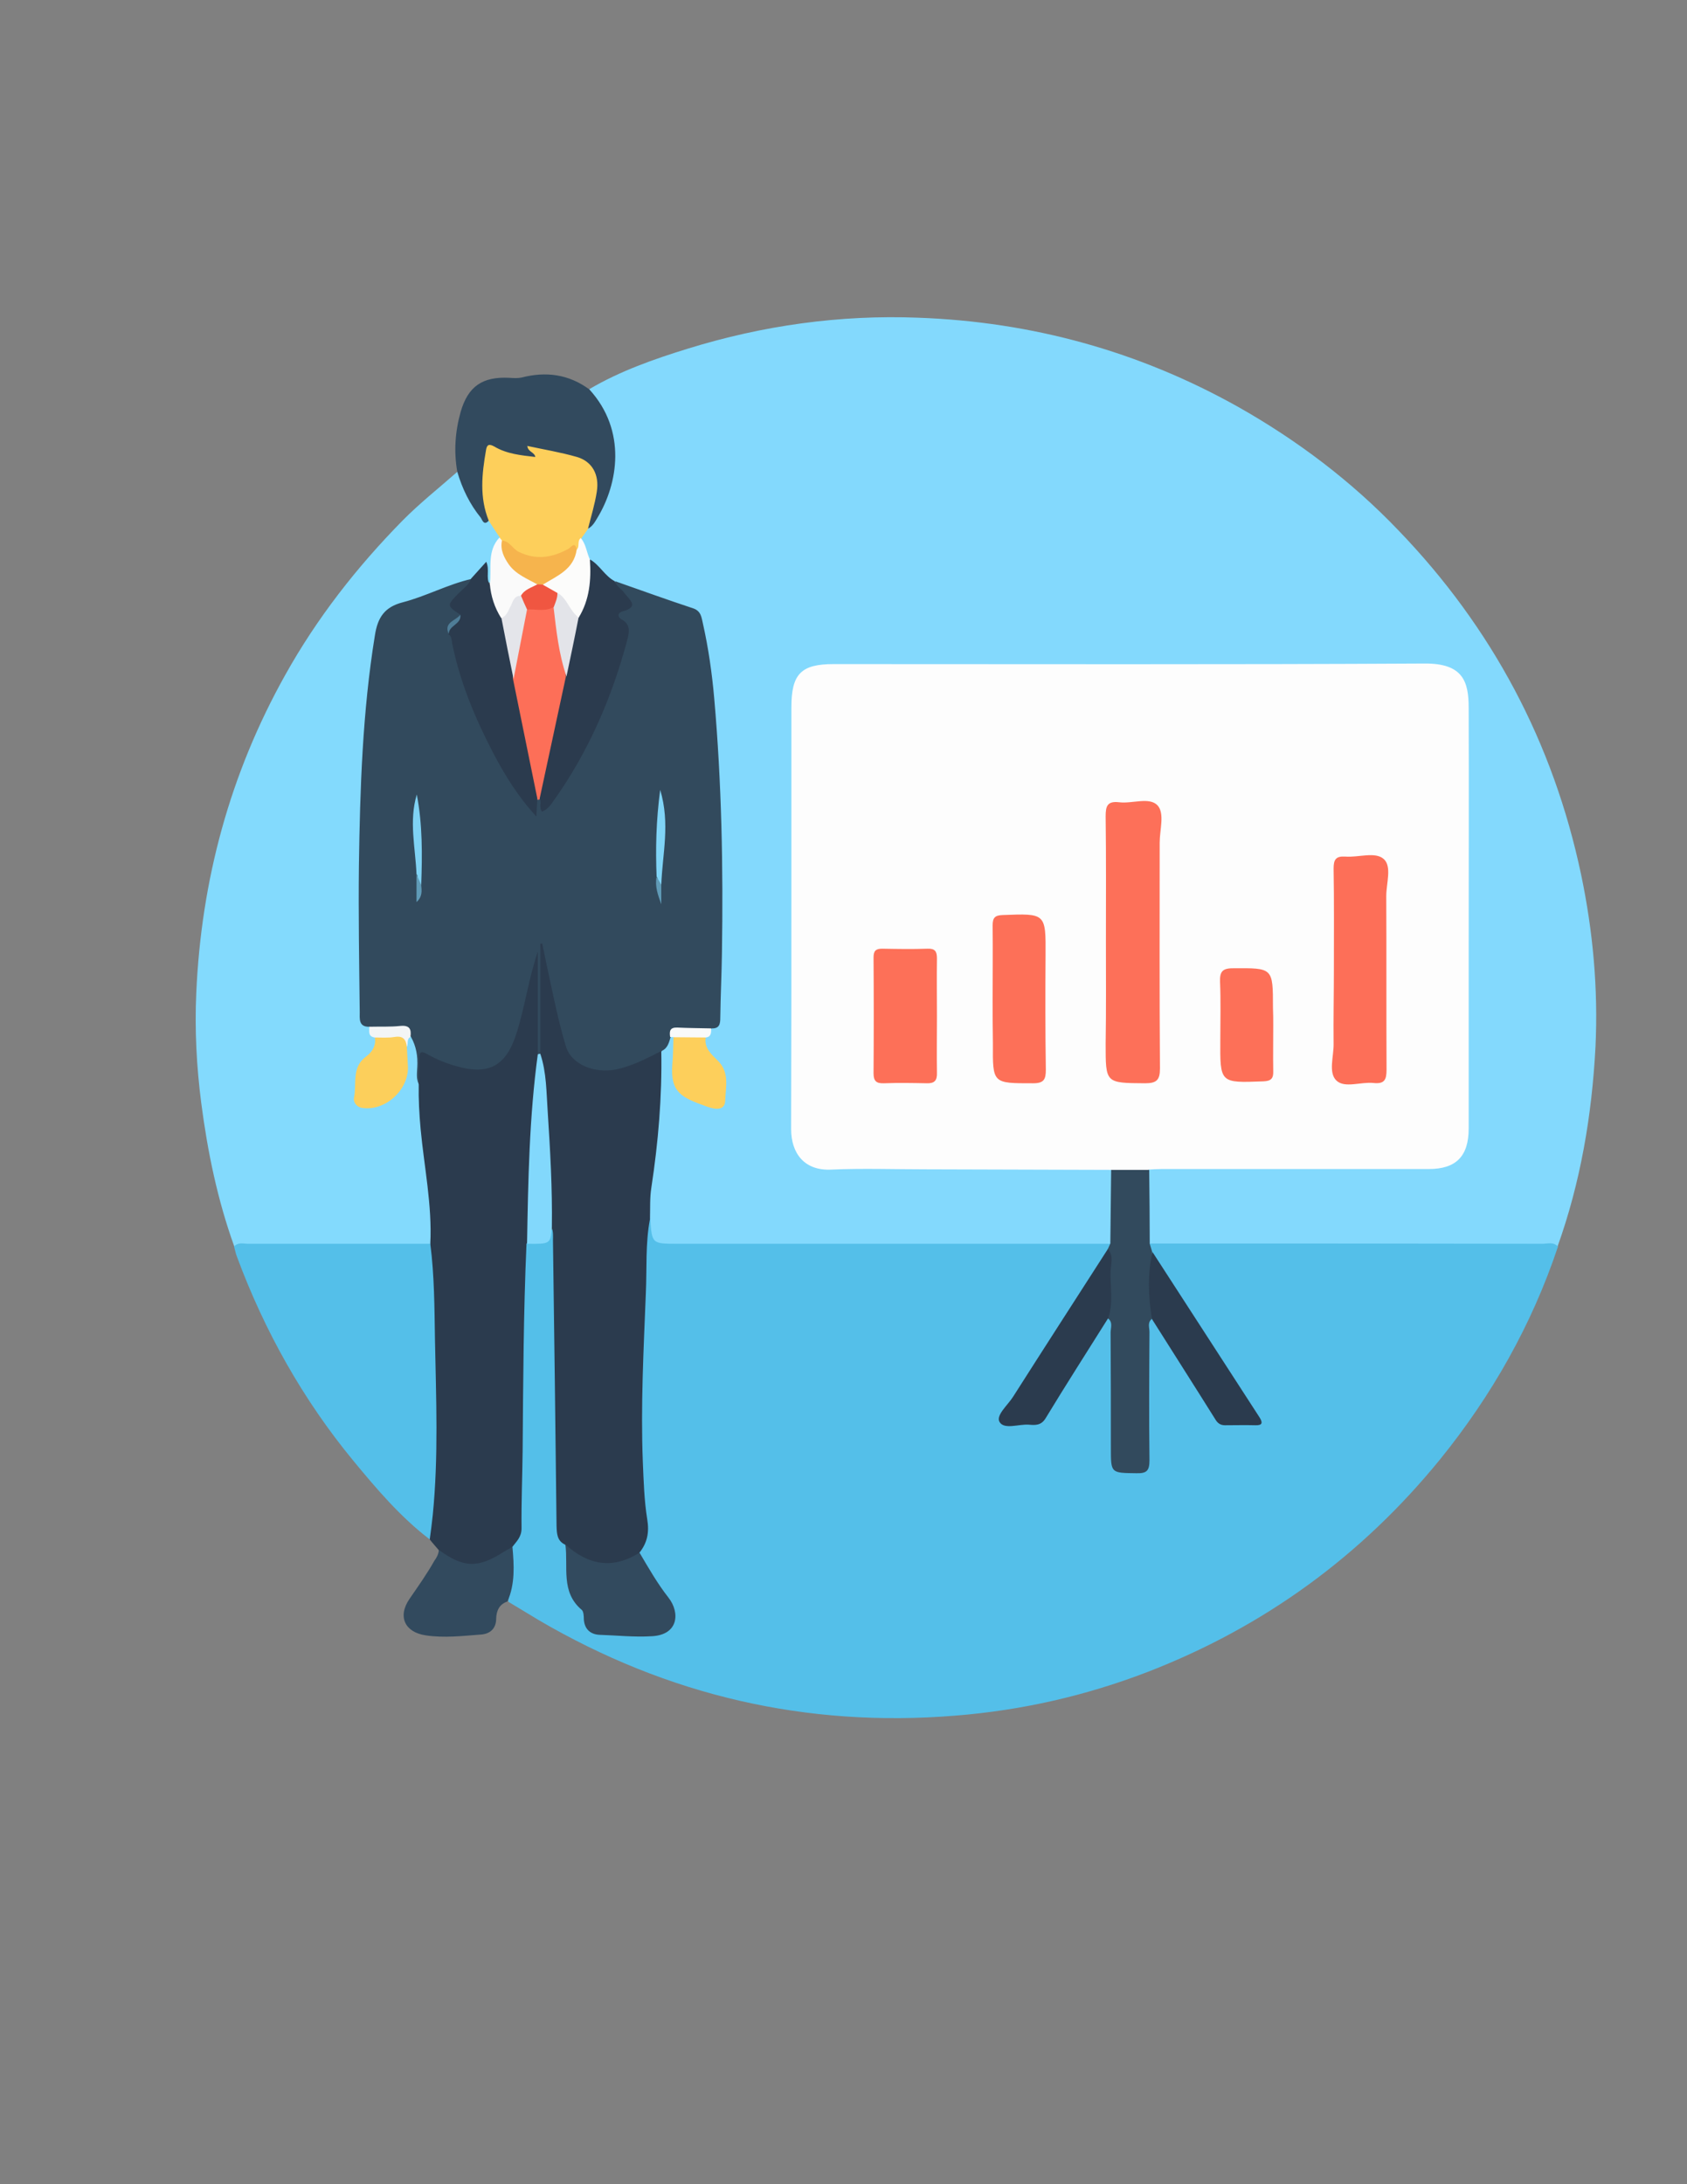 <?xml version="1.0" encoding="utf-8"?>
<!-- Generator: Adobe Illustrator 19.0.0, SVG Export Plug-In . SVG Version: 6.00 Build 0)  -->
<svg version="1.1" id="Calque_1" xmlns="http://www.w3.org/2000/svg" xmlns:xlink="http://www.w3.org/1999/xlink" x="0px" y="0px"
	 viewBox="0 0 612 792" style="enable-background:new 0 0 612 792;" xml:space="preserve">
<rect x="0" y="0" width="612" height="792" fill="#808080" stroke="none"/>
<style type="text/css">
	.st0{fill:#83D9FD;}
	.st1{fill:#54BFE9;}
	.st2{fill:#83DAFD;}
	.st3{fill:#2B3B4E;}
	.st4{fill:#324A5E;}
	.st5{fill:#FDFDFD;}
	.st6{fill:#324A5D;}
	.st7{fill:#FDCF5B;}
	.st8{fill:#FCFCFB;}
	.st9{fill:#F9FAFA;}
	.st10{fill:#82D8FC;}
	.st11{fill:#FCCF5B;}
	.st12{fill:#FAFAFA;}
	.st13{fill:#F3F5F6;}
	.st14{fill:#FD7059;}
	.st15{fill:#FD6F58;}
	.st16{fill:#FD7058;}
	.st17{fill:#80D4F7;}
	.st18{fill:#7FD2F4;}
	.st19{fill:#609BB7;}
	.st20{fill:#609AB6;}
	.st21{fill:#4F7D97;}
	.st22{fill:#F6B44D;}
	.st23{fill:#E3E4E9;}
	.st24{fill:#F05641;}
	.st25{fill:#E4E5EA;}
</style>
<g>
	<path class="st0" d="M213.8,141.1c11.2-6.6,23.5-10.9,35.8-14.7c27.2-8.4,55.1-12.3,83.5-11.2c41.2,1.5,79.9,12.1,116,32.3
		c21.6,12.2,41.2,27,58.3,44.9c33.9,35.2,56.1,76.9,66.2,124.8c4.3,20.5,6.2,41.4,5.2,62.4c-1.3,24.8-5.4,49.1-13.8,72.5
		c-1.9,0.7-3.9,0.6-5.9,0.6c-44.5,0-89,0-133.4,0c-3,0-6,0.5-8.8-1.3c-1.1-1.2-1.5-2.7-1.4-4.2c0.3-7.8-1.4-15.6,1.1-23.3
		c2.6-2,5.7-1.5,8.7-1.5c30.2,0,60.3,0,90.5,0c11.8,0,15.6-3.7,15.6-15.4c0-49.3,0-98.6,0-147.9c0-1.5,0-3-0.2-4.5
		c-1-9-4.1-11.9-13.2-11.9c-72,0-143.9,0-215.9,0c-9.6,0-13.4,3.5-13.4,13.3c-0.1,50.8-0.1,101.6,0,152.4c0,10.3,4,14.1,14.4,14.1
		c30.5,0,61,0,91.5,0c3,0,6-0.5,8.7,1.4c2.6,5.5,1.1,11.3,1.3,16.9c0.2,3.5,0.8,7.2-1.3,10.5c-2.7,1.8-5.8,1.4-8.7,1.4
		c-49.9,0-99.8,0-149.7,0c-9.8,0-10-0.3-10.2-10c-0.7-8,0.9-15.8,1.9-23.7c1.5-12.2,2-24.4,2.4-36.6c0.8-2.4,2.1-4.6,3.9-6.4
		c0.5-0.2,1-0.2,1.5,0.1c2,3.8,0.8,7.8,1,11.7c0.3,6.4,6.2,12.2,12.6,12.3c2.9,0.1,4.4-0.9,4.2-4.1c-0.3-4.5-0.7-8.9-4.2-12.4
		c-1.9-2-3.8-4.4-2.5-7.6c0.8-1.4,1.7-2.7,2.6-4c1.1-1.4,1.4-3,1.4-4.7c0.3-21.8,2.1-43.5,0.3-65.3c-0.9-10.9-0.3-21.9-1.2-32.9
		c-1.1-13.8-2.2-27.5-5-41.1c-0.8-3.9-2.8-6-6.5-7.3c-7.7-2.7-15.3-5.5-23-8.4c-4.6-1.7-7.5-5.5-10.8-8.8c-1.6-2.6-2.4-5.5-3-8.5
		c0.1-1.6,1-2.9,2.1-4c10.4-10.9,12.4-31.2,4.4-43.8C215.7,145.3,213.6,143.7,213.8,141.1z"/>
	<path class="st1" d="M235.9,441.9c0.6,9.1,0.6,9.1,9.9,9.1c52.3,0,104.6,0,157,0c0.8,1,0.2,1.8-0.1,2.7
		c-9.7,15.7-19.8,31.2-29.8,46.8c-2.4,3.8-4.8,7.6-7.2,11.4c-2.1,3.2-0.9,3.7,2.3,4c6.1,0.6,10.3-1,13.4-6.8
		c5.2-9.5,11.5-18.3,17.3-27.5c1-1.6,1.7-4.8,5-2.9c1.2,2.3,0.9,4.9,0.9,7.4c0,13.5,0,27,0,40.5c0,5.3,0.8,5.8,5.6,6
		c3.9,0.1,5.3-1.6,5.3-5.4c-0.1-13.7,0-27.3,0-41c0-2.5-0.3-5,0.9-7.4c2.8-2.4,3.4,0.8,4.3,2c3.8,5.8,7.7,11.6,11.4,17.6
		c2.8,4.5,5.8,8.9,8.7,13.4c2.2,3.4,10.2,5.6,13.7,3.8c1.7-0.9,0.8-2,0.2-2.9c-2.4-3.6-4.6-7.3-6.9-11
		c-10.3-15.7-20.3-31.6-30.5-47.3c-0.5-1.1-1.2-2.3,0-3.5c47.4,0,94.8,0,142.2,0.1c1.9,0,4-0.8,5.7,1c-9.5,28.4-24,54-42.8,77.2
		c-28.6,35.1-64,60.8-106.2,77.1c-22.4,8.6-45.6,13.9-69.7,15.8c-54,4.4-104.3-7.3-151-34.6c-3.7-2.2-7.4-4.5-11.1-6.7
		c0.1-7,1-13.9,1.3-20.9c3.4-8.6,2.4-17.8,2.8-26.6c0.7-13.6,0.4-27.3,0.1-41c-0.3-12.3,1.5-24.6,1.1-36.9c0-1.3,0.2-2.7,0.8-3.9
		c0.3-0.6,0.8-1.2,1.4-1.2c4.1,0,6.7-2.5,9-5.4c2.2,1.7,1.9,4.2,1.8,6.4c-0.6,27.6,1.6,55.1,1.1,82.7c-0.1,5.6,0,11.3,0,16.9
		c0,2.7,0.2,5.3,1.6,7.7c1.5,4.8,1.8,9.8,2.1,14.7c0.2,2.6,0.5,5,2.4,6.9c1.9,1.9,3.2,4.1,3.8,6.9c0.5,2.6,2.3,4.1,4.9,4.3
		c6.3,0.4,12.5,1.7,18.8,0.3c6-1.3,8-5,4.8-10.5c-2.7-4.6-6.1-8.7-8.7-13.4c-1-1.9-2.4-3.7-2-6c2.5-4.1,2.1-8.4,1.7-13
		c-1.7-18.7-2.5-37.5-0.7-56.2c0.2-1.8,0.3-3.7,0.2-5.5c-0.6-13.3,1.3-26.6,1.1-39.9C233.5,445.3,233.1,442.8,235.9,441.9z"/>
	<path class="st2" d="M85,452c-6.1-16.9-9.7-34.4-12-52.1c-1.7-13.2-2.4-26.5-1.8-39.8c1.8-40.9,12.2-79.5,32.3-115.4
		c11.5-20.6,25.9-39,42.4-55.8c6.3-6.4,13.4-12,20.1-17.9c2.9,2.3,3.1,6.1,4.9,9c2,3.2,3.3,6.9,7.1,8.7c2.1,1.8,4.3,3.6,3.7,6.9
		c-2.9,5-1.3,10.8-3,16c-3-0.8-3.2-1.2-1.8-5.9c-2.3,1.7-3.8,4.2-6.5,5.3c-8.5,3-16.8,6.3-25.3,9.3c-4.1,1.4-6.2,3.9-7,8.1
		c-2.2,11.3-3.4,22.7-4.3,34.2c-2.7,32.7-2,65.5-2.1,98.3c0,3.5-0.3,7.1,2.4,9.9c1.1,1.5,1.7,3.2,2.7,4.8c1.3,3.2-0.4,5.6-2.3,7.6
		c-3.6,3.7-4.1,8.2-4.3,12.9c-0.1,2.5,1,3.6,3.5,3.7c6.5,0.2,13.1-5.6,13.3-12.1c0.1-2.8-0.1-5.7,0-8.5c0.4-1.6,0-3.6,2.6-3.6
		c2.8,1.7,3,4.5,3.1,7.3c0.1,3.4-0.3,6.9,0.8,10.3c0,16.9,4.1,33.5,4.4,50.4c0,2.6,0.4,5.4-1.5,7.6c-1.8,1.2-3.8,1.1-5.8,1.2
		c-20.3,0.1-40.5,0-60.8,0C87.9,452.6,86.4,452.5,85,452z"/>
	<path class="st3" d="M156.1,451c0.7-14-2.2-27.7-3.5-41.5c-0.5-5.4-0.8-10.9-0.7-16.3c-0.8-2.8-0.3-5.6-0.4-8.4
		c0-4.8,0.7-5.2,5.2-3.3c4.1,1.7,8.2,3.7,12.7,4.4c7.9,1.2,13.7-2.3,16-9.9c2.7-8.7,4.4-17.7,6.3-26.7c0.4-2,0.5-5.2,3-4.9
		c2,0.2,1.5,3.3,1.5,5.3c0.1,11,0,21.9,0,32.9c-1.7,15.2-2.7,30.5-2.9,45.8c-0.1,6.3-1.2,12.6-1,18.9c0,1.3-0.4,2.6-1.3,3.7
		c-1.1,24.9-1.2,49.9-1.4,74.8c-0.1,9.5-0.5,18.9-0.4,28.4c0,3.2-1.9,4.8-3.4,6.8c-7,9.2-20.9,9.7-26.7,1c-1.1-1.3-2.2-2.5-3.2-3.8
		c-0.9-1.7-1.2-3.4-0.9-5.3c2-13.2,1-26.5,1.4-39.8c0.5-18.8-0.9-37.5-1-56.3C155.4,454.9,155,452.9,156.1,451z"/>
	<path class="st1" d="M156.1,451c1.5,11.6,1.5,23.2,1.7,34.9c0.4,21.1,1.3,42.3-0.8,63.4c-0.3,3-0.7,5.9-1.1,8.9
		c-10.6-8.1-19.2-18.2-27.7-28.5c-18.3-22.2-32.2-47-42.2-73.9c-0.5-1.2-0.7-2.5-1.1-3.8c1.5-1.7,3.4-1,5.2-1
		C112.1,451,134.1,451,156.1,451z"/>
	<path class="st4" d="M177.3,188.8c-1.8,2-2.4-0.4-2.9-1.1c-4-4.9-6.7-10.5-8.5-16.6c-1.3-7.3-0.8-14.6,1.2-21.7
		c2.7-9.4,8-12.9,17.7-12.4c1.5,0.1,3,0.2,4.4-0.1c8.9-2.3,17.1-1.2,24.6,4.3c13.7,15,10.4,34.3,2.9,46.6c-0.9,1.5-1.8,3.2-3.6,4
		c-2-2-0.5-4.1,0.1-6c4-14.9,2.1-17.9-12.9-20.6c-1.1-0.2-2.3-0.5-3.4-0.7c-1-0.2-2.9-2-2,1.3c0.3,0.9-1.5,1-2.4,1
		c-3.7-0.2-7.3-0.7-10.7-2.2c-2.9-1.3-4.1-0.6-4.6,2.7c-0.8,5.5-1.2,10.9,0,16.3C177.5,185.1,178.2,187,177.3,188.8z"/>
	<path class="st4" d="M159.2,562c9,6.6,14.3,6.7,23.7,0.6c1-0.6,2-1.1,3-1.7c0.6,6.7,1,13.4-1.8,19.8c-2.9,1-4,3.2-4.1,6.2
		c0,3.7-2.3,5.6-5.6,5.8c-6.6,0.5-13.2,1.3-19.9,0.3c-7.6-1.1-10.4-6.8-5.9-13.3c3.1-4.5,6.3-9,9-13.8
		C158.4,564.8,159.1,563.6,159.2,562z"/>
	<path class="st5" d="M403.1,424.2c-22.5-0.1-45-0.1-67.5-0.2c-11.3,0-22.7-0.4-34,0.1c-9.7,0.5-14.6-5.8-14.6-14.7
		c0.1-30.5,0.1-61,0.1-91.5c0-20.5,0-41,0-61.5c0-12,3.5-15.6,15.3-15.6c71.5,0,142.9,0.2,214.4-0.2c14-0.1,16,6.6,16,16.1
		c0.1,29.3,0,58.6,0,88c0,21.5,0,43,0,64.5c0,10.1-4.6,14.7-14.5,14.7c-32.3,0-64.6,0-97,0c-1.5,0-3,0.1-4.5,0.2
		C412.3,426.2,407.7,426.2,403.1,424.2z"/>
	<path class="st6" d="M195.1,382.2c0-12.4,0-24.7,0-37.1c-3.3,9.6-4.6,19.6-7.6,29.2c-3.8,12.2-10,15.8-22.3,12.2
		c-3.5-1-6.9-2.4-10.1-4.2c-2.9-1.7-3-0.3-3,1.9c0,3-0.1,6-0.1,9c-1.1-2-0.7-4.2-0.6-6.3c0.2-3.9-0.4-7.5-2.3-10.9
		c-1.9-2.3-4.4-2.6-7.2-2.6c-2.6,0-5.3,0.6-7.7-1.1c-4.2,0.2-3.7-2.9-3.7-5.4c-0.2-17.6-0.5-35.3-0.3-52.9c0.4-28,1.3-55.9,5.8-83.6
		c1-6.5,3.5-10.3,10.1-12c8.5-2.2,16.3-6.5,25-8.5c0.8,2.7-1.4,3.9-2.9,5.1c-3.1,2.5-3.9,4.9-0.8,7.8c-0.1,2.7-4.9,3.5-2.9,7.1
		c2.8,10.6,5.9,21.1,10.3,31.2c5,11.3,11.1,21.9,18.7,31.7c0.9-0.8,0.5-2,1.3-2.7c0.4-0.3,0.9-0.4,1.3-0.3c1,2.3,1.8,2.4,3.4,0.2
		c8.8-12.2,15.8-25.4,20.9-39.5c2.1-5.8,4.1-11.6,5.7-17.5c0.7-2.7,1-5.2-1.2-7.4c-1.5-1.5-1.9-3.3,0.3-4.6c3.2-1.9,1.7-3.6,0.1-5.6
		c-1.1-1.3-3-2.4-2-4.6c9.4,3.3,18.8,6.7,28.2,9.8c2.9,1,3,3.4,3.5,5.5c2,8.9,3.3,18,4.1,27.1c2.7,30.7,3.3,61.5,2.8,92.3
		c-0.1,7.8-0.5,15.6-0.6,23.5c0,2.3-0.3,4-3.1,3.9c-2.5,2.2-5.6,1.3-8.5,1.5c-2.2,0.2-4.7-0.6-6.4,1.6c-0.6,1.9-1,4-3.1,5
		c-5.1,6.2-19.1,10.3-26.5,7.6c-4.8-1.7-8.3-4.9-9.7-9.9c-3.3-11.5-6.5-22.9-7-33.8c1.2,9.5,0.6,20.2,0.7,30.9c0,2,0.1,4-0.8,5.9
		C196.2,382.1,195.7,382.3,195.1,382.2z"/>
	<path class="st3" d="M196,382.1c0-13.3,0-26.6,0-39.9c0.2,0,0.5-0.1,0.7-0.1c1.4,6.8,2.8,13.5,4.3,20.3c1.3,5.8,2.6,11.6,4.4,17.3
		c2,6.3,10.2,9.6,18,8.1c5.9-1.2,11.2-4,16.5-6.7c0.3,16.6-1.1,33.1-3.6,49.5c-0.6,3.7-0.4,7.6-0.5,11.4c-1.7,8.9-1.1,17.9-1.5,26.8
		c-0.8,20.4-1.9,40.8-1.1,61.3c0.3,7,0.5,14,1.6,20.8c0.8,4.8,0,8.6-2.9,12.2c-7.7,8-21.2,6.5-26.9-3c-2.9-1.4-3-3.9-3.1-6.8
		c-0.4-34.5-0.8-69-1.3-103.5c0-1.6,0.2-3.3-0.6-4.9c-2-1.8-1.7-4.2-1.7-6.5c0-16.5-1-32.9-2.7-49.3
		C195.6,386.7,196.2,384.4,196,382.1z"/>
	<path class="st6" d="M403.1,424.2c4.6,0,9.2,0,13.8,0c0.1,8.9,0.2,17.8,0.2,26.8c0.3,1,0.6,2,0.9,3c0.4,8.1,1.2,16.2-0.2,24.3
		c-1.6,1.3-0.8,3.1-0.8,4.7c-0.1,15.5-0.2,31,0,46.5c0,3.8-1,4.8-4.7,4.7c-9.3-0.1-9.3,0-9.3-9c0-14,0-28-0.1-42
		c0-1.7,0.9-3.7-0.9-5.1c-1.1-8.4-0.5-16.8-0.1-25.2c0.3-0.7,0.6-1.3,0.9-2C402.9,442.1,403,433.1,403.1,424.2z"/>
	<path class="st7" d="M177.3,188.8c-3.4-8.4-2.5-16.9-1-25.5c0.3-2,1-2.5,3-1.4c4.5,2.7,9.7,3.2,14.9,3.8c-0.3-1.8-2.7-1.8-2.9-4
		c6,1.3,12.1,2.3,18,4c5.5,1.6,8.2,6.4,7.2,12.6c-0.7,4.6-2.1,9-3.2,13.5c-0.8,1.1-1.5,2.2-2.3,3.2c-0.4,1.5,0.8,3.5-1.5,4.4
		c-1,0.1-2,0.3-2.8,0.8c-9,5.1-17.1,3.8-24.4-3.2c-0.6-0.5-0.9-1.2-0.9-2C179.9,192.9,178.6,190.8,177.3,188.8z"/>
	<path class="st3" d="M223.1,210.8c0.5,1.9,2.4,2.7,3.4,4.2c1.6,2.3,5.8,5-0.7,6.7c-1.7,0.5-1.9,2-0.3,2.9c3.3,1.8,2.8,4.5,2.1,7.3
		c-5.6,21.1-14.2,40.9-27,58.8c-1,1.4-2.1,2.9-4,3.6c-1-1.4-0.3-2.9-0.6-4.3c-1.6-2-0.7-4.2-0.2-6.2c3.1-13,5.4-26.2,8.7-39.2
		c1.2-7.1,2.2-14.3,4.3-21.2c2.4-5.1,4.2-10.3,3.9-16c-0.1-1.6,0-3.3,1.4-4.5C217.6,204.9,219.4,208.9,223.1,210.8z"/>
	<path class="st7" d="M256,376.2c-0.6,3.9,2.2,6.2,4.4,8.4c4.4,4.3,2.8,9.7,2.7,14.4c-0.1,4.6-5.2,2.8-7.1,2.1
		c-8.5-3.1-12.9-4.8-12.1-15.1c0.3-3.3,0.3-6.6,0.4-9.9C248.3,373.7,252.1,373.6,256,376.2z"/>
	<path class="st8" d="M214,202.9c0.5,7.4-0.1,14.6-4.1,21.1c-2.2,0.5-2.8-1.4-3.7-2.6c-1.5-2-2.8-4.1-4.9-5.4
		c-1.6-1.3-3.8-2-4.6-4.1c0.1-0.7,0.3-1.3,0.9-1.6c5-2.4,8.5-6.4,11.5-10.9c1.4-1.1,0.1-3.2,1.6-4.3
		C212.6,197.3,212.8,200.3,214,202.9z"/>
	<path class="st9" d="M256,376.2c-3.9,0-7.8-0.1-11.6-0.1c-0.4,0-0.9-0.1-1.3-0.1c-0.3-2.1-0.1-3.5,2.6-3.4
		c4.1,0.2,8.2,0.2,12.3,0.3C258,374.5,258,376,256,376.2z"/>
	<path class="st4" d="M205.1,560c8.2,7.5,17.1,9.2,26.9,3c3.3,5.6,6.5,11.2,10.5,16.3c4.3,5.5,3.6,13.5-6,14
		c-6.4,0.4-12.6-0.3-18.9-0.5c-3.2-0.1-5.6-1.9-5.8-5.7c0-1.1-0.1-2.7-0.7-3.3C203.3,577.3,206.2,568.2,205.1,560z"/>
	<path class="st3" d="M401.9,452.9c2.2,2.4,1.1,5.4,1,8c-0.2,5.7,1.1,11.5-0.9,17.1c-7.6,12.1-15.3,24.1-22.7,36.3
		c-1.6,2.6-3.7,2.5-6,2.3c-3.7-0.3-9,1.9-10.7-1c-1.4-2.4,3-6.1,4.9-9.1C378.9,488.6,390.4,470.8,401.9,452.9z"/>
	<path class="st3" d="M417.9,478.3c-1.3-8.1-1.7-16.2,0.2-24.3c12.9,20,25.9,39.9,38.8,59.9c1.2,1.9,1.2,3-1.5,2.9
		c-3.7-0.1-7.3,0-11,0c-1.5,0-2.5-0.6-3.3-1.8C433.4,502.7,425.6,490.5,417.9,478.3z"/>
	<path class="st10" d="M196,382.1c2.3,6.8,2.2,14,2.7,21.1c0.9,13.9,1.7,27.8,1.5,41.7c-0.5,6.2-0.5,6.2-9,6.1
		c0.4-23,0.8-45.9,3.9-68.7C195.4,382.2,195.7,382.1,196,382.1z"/>
	<path class="st3" d="M167,222.9c-5-3.3-5-3.3-0.5-7.9c1.6-1.6,3.6-2.9,4.4-5.2c1.7-1.9,3.5-3.9,5.5-6.1c1.3,3-0.2,5.8,1.2,8.1
		c3.2,3.5,2.6,8.6,5.3,12.3c2.1,7.1,2.8,14.5,4.5,21.7c2.4,12.3,5,24.6,7.6,36.9c0.5,2.4,0.8,4.9-0.1,7.3c-0.1,1.8-0.2,3.5-0.3,6.1
		c-6.8-7.4-11.5-15.1-15.7-23.1c-6.6-12.7-12.1-25.8-14.9-39.9c-0.2-1.1-0.1-2.4-1.3-3.1C162,226.2,166.3,225.7,167,222.9z"/>
	<path class="st11" d="M147.6,379.6c0.1,2.5,0.3,5,0.4,7.4c0.1,8.5-8.5,16.1-16.8,14.7c-1.9-0.3-3.1-2.2-2.8-3.6
		c1.1-5.1-1-11,4.4-15c2.1-1.5,3.7-3.9,3.2-6.9c2.8-2.6,6.1-1.7,9.2-1.3C148,375.4,147.3,377.8,147.6,379.6z"/>
	<path class="st12" d="M181.8,224.1c-2.4-3.8-3.7-7.9-4.1-12.3c0.7-5.7-1.1-12,3.5-16.9c0.3,0.4,0.6,0.7,0.9,1.1
		c1.4,7.7,7.4,11.6,13.2,15.7c-1,2.8-4.1,3.2-5.9,5c-1.7,1.1-2.7,2.8-3.7,4.5C184.8,222.7,184.2,224.8,181.8,224.1z"/>
	<path class="st13" d="M147.6,379.6c-0.3-2.6-1.3-4.1-4.4-3.6c-2.4,0.4-4.8,0.2-7.3,0.2c-2.5-0.4-1.9-2.3-1.9-3.9
		c3.8-0.1,7.6,0.1,11.3-0.3c3.3-0.3,4,1.2,3.6,4C147.4,376.8,148.2,378.5,147.6,379.6z"/>
	<path class="st14" d="M401.2,341.5c0-15.2,0.1-30.3-0.1-45.5c0-3.7,0.6-5.6,4.9-5.1c4.7,0.6,10.9-2,13.9,1.1
		c2.7,2.9,0.8,8.9,0.8,13.5c0,27.3-0.1,54.6,0.1,82c0,4.2-1.3,5.3-5.4,5.3c-14.4-0.1-14.3,0-14.3-14.3
		C401.3,366.2,401.2,353.8,401.2,341.5C401.2,341.5,401.2,341.5,401.2,341.5z"/>
	<path class="st15" d="M483.9,351.4c0-12.2,0.1-24.3-0.1-36.5c0-3.2,0.8-4.5,4.2-4.3c4.8,0.4,10.9-1.9,14,0.9
		c3,2.7,0.9,8.8,0.9,13.4c0.1,21,0,42,0.1,63c0,3.7-0.8,5.2-4.7,4.8c-4.6-0.5-10.5,2-13.5-0.9c-3-2.9-0.9-8.8-1-13.4
		C483.7,369.4,483.9,360.4,483.9,351.4C483.9,351.4,483.9,351.4,483.9,351.4z"/>
	<path class="st16" d="M360.1,362.5c0-9,0.1-17.9,0-26.9c0-2.7,0.7-3.7,3.6-3.8c15.7-0.6,15.7-0.7,15.6,14.7
		c-0.1,13.8-0.1,27.6,0.1,41.4c0,3.5-0.7,4.9-4.6,4.9c-14.7,0-14.7,0.2-14.6-14.4C360.1,373.2,360.1,367.8,360.1,362.5z"/>
	<path class="st16" d="M339.9,368.5c0,6.8-0.1,13.7,0,20.5c0.1,2.8-0.9,3.9-3.7,3.8c-5.2-0.1-10.3-0.2-15.5,0
		c-2.7,0.1-3.8-0.7-3.8-3.6c0.1-14,0.1-28,0-42c0-2.3,0.7-3.2,3.1-3.2c5.5,0.1,11,0.2,16.5,0c2.7-0.1,3.4,1,3.4,3.5
		C339.8,354.5,339.9,361.5,339.9,368.5z"/>
	<path class="st16" d="M461.9,371.9c0,5.5-0.1,11,0,16.4c0.1,2.7-0.7,3.7-3.6,3.8c-15.8,0.6-15.7,0.7-15.6-15.2c0-7,0.2-14-0.1-20.9
		c-0.1-3.5,0.7-4.9,4.6-4.9c14.6-0.1,14.6-0.3,14.6,14.3C461.9,367.6,461.9,369.8,461.9,371.9z"/>
	<path class="st15" d="M195,289.9c-3-14.6-5.9-29.1-8.9-43.7c-0.3-6.7,1.3-13.1,2.4-19.6c0.4-2.1,0.6-4.3,2.2-6
		c3.3-1.5,6.7-1.4,10.2-0.9c2.7,6.4,3,13.4,3.9,20.2c0.2,1.8,0.3,3.6,0.5,5.4c-3.2,14.9-6.4,29.8-9.6,44.6c0,0-0.5,0.1-0.5,0.1
		L195,289.9z"/>
	<path class="st17" d="M238.2,317.9c-0.4-10.1-0.2-20.2,1.3-31.5c3.7,12.3,0.8,23.3,0.4,34.4C237.2,321.1,239.3,318.6,238.2,317.9z"
		/>
	<path class="st18" d="M151.1,317c-0.4-9.6-2.8-19.3,0.1-28.9c2.1,10.9,2,21.8,1.6,32.8C150.2,320.4,152.3,318,151.1,317z"/>
	<path class="st19" d="M151.1,317c0.6,1.3,1.1,2.6,1.7,3.9c0.2,2.1,0.5,4.2-1.7,6.2C151.1,323.7,151.1,320.3,151.1,317z"/>
	<path class="st20" d="M238.2,317.9c0.6,1,1.1,1.9,1.7,2.9c0,2.4,0,4.7,0,7.1C238.7,324.6,237.5,321.4,238.2,317.9z"/>
	<path class="st21" d="M167,222.9c0.5,3.5-4.2,3.8-4.2,7C160.8,225.6,165.4,225.1,167,222.9z"/>
	<path class="st22" d="M194.9,211.9c-3.7-2.1-7.7-3.6-10.3-7.2c-1.8-2.6-3.2-5.4-2.5-8.7c2.8,0.2,3.8,3,6.1,4.1
		c6.3,3.1,12.2,2.1,18-1.1c0.9-0.5,2.4-2.9,3,0.3c-1,7.2-7.1,9.5-12.3,12.7C196.2,212.5,195.5,212.5,194.9,211.9z"/>
	<path class="st23" d="M205.5,245.3c-2.8-8.2-3.7-16.7-4.7-25.3c-1.1-2.1-0.2-3.7,1.3-5.1c3.7,2,4.5,6.6,7.8,9
		C208.5,231.1,207,238.2,205.5,245.3z"/>
	<path class="st24" d="M202.2,215c0.1,1.8-0.7,3.4-1.3,5.1c-3.1,1.8-6.5,0.7-9.7,0.9c-2.3-1-2.8-2.7-2.2-5c1.3-2.3,3.8-2.9,5.9-4.1
		c0.7,0,1.4,0,2,0.1C198.7,213,200.4,214,202.2,215z"/>
	<path class="st25" d="M189,216c0.7,1.7,1.4,3.3,2.2,5c-1.6,8.4-3.3,16.8-4.9,25.2c-1.5-7.4-3-14.7-4.4-22.1
		c2.1-0.8,2.5-2.9,3.5-4.6C186.1,217.9,186.6,216,189,216z"/>
</g>
</svg>
